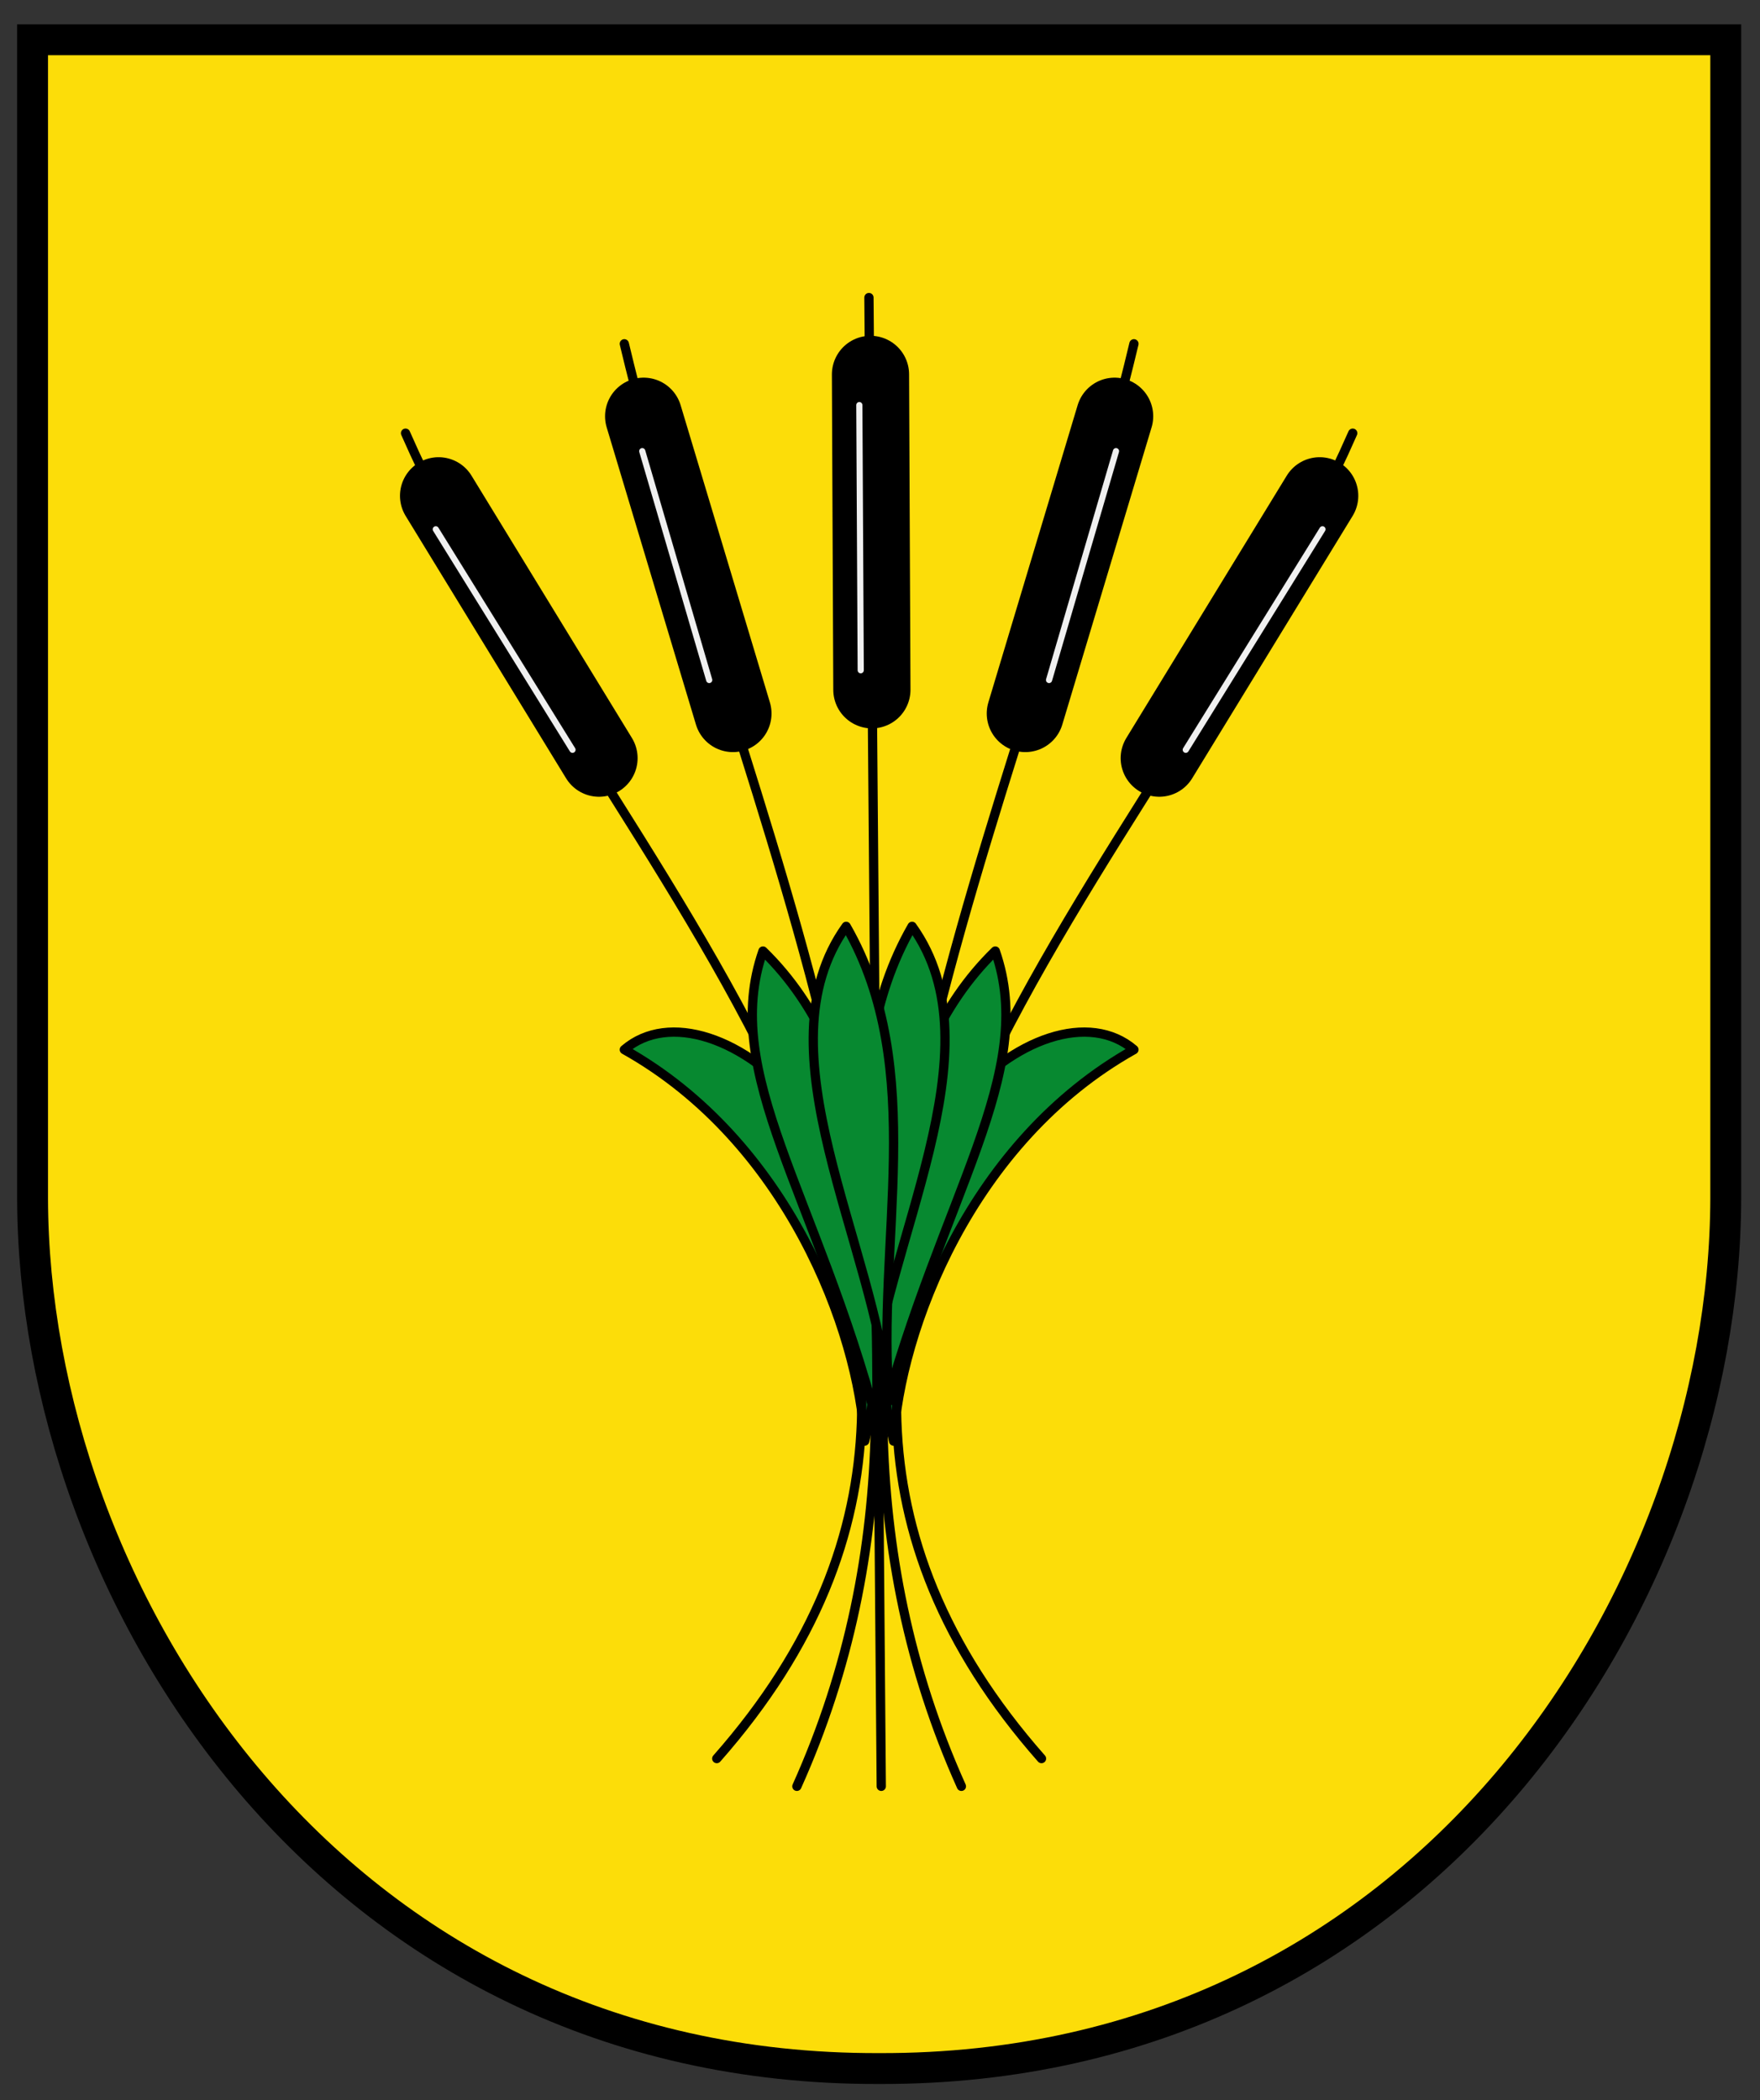 <?xml version="1.0" encoding="UTF-8" standalone="no"?>
<!-- Created with Inkscape (http://www.inkscape.org/) -->

<svg
   xmlns:dc="http://purl.org/dc/elements/1.1/"
   xmlns:cc="http://creativecommons.org/ns#"
   xmlns:rdf="http://www.w3.org/1999/02/22-rdf-syntax-ns#"
   xmlns:svg="http://www.w3.org/2000/svg"
   xmlns="http://www.w3.org/2000/svg"
   xmlns:sodipodi="http://sodipodi.sourceforge.net/DTD/sodipodi-0.dtd"
   xmlns:inkscape="http://www.inkscape.org/namespaces/inkscape"
   version="1.0"
   width="570"
   height="680"
   id="svg1901"
   inkscape:version="0.48.4 r9939"
   sodipodi:docname="Coat_of_arms_of_Rehden.svg">
  <rect width="100%" height="100%" fill="#333333" stroke="none"/>
  <sodipodi:namedview
     pagecolor="#ffffff"
     bordercolor="#666666"
     borderopacity="1"
     objecttolerance="10"
     gridtolerance="10"
     guidetolerance="10"
     inkscape:pageopacity="0"
     inkscape:pageshadow="2"
     inkscape:window-width="873"
     inkscape:window-height="720"
     id="namedview27"
     showgrid="false"
     inkscape:zoom="0.34705882"
     inkscape:cx="206.47119"
     inkscape:cy="537.08484"
     inkscape:window-x="0"
     inkscape:window-y="0"
     inkscape:window-maximized="0"
     inkscape:current-layer="svg1901" />
  <defs
     id="defs1903" />
  <g
     style="opacity:1"
     id="layer1">
    <path
       d="M 10.545,12.882 L 558.909,12.882 L 558.909,387.999 C 558.581,516.568 461.902,670.309 284.727,669.713 C 107.552,670.309 10.873,516.568 10.545,387.999 L 10.545,12.882 z "
       style="color:#000000;fill:#fcdd09;fill-opacity:1;fill-rule:nonzero;stroke:#000000;stroke-width:10;stroke-linecap:butt;stroke-linejoin:miter;marker:none;marker-start:none;marker-mid:none;marker-end:none;stroke-miterlimit:4;stroke-dasharray:none;stroke-dashoffset:0;stroke-opacity:1;visibility:visible;display:inline;overflow:visible;enable-background:accumulate"
       id="path4392" />
    <path
       d="M 367.241,339.835 C 338.804,315.377 266.855,372.103 289.402,466.573 C 291.35,430.774 314.426,369.415 367.241,339.835 z "
       style="opacity:1;color:#000000;fill:#078930;fill-opacity:1;fill-rule:nonzero;stroke:#000000;stroke-width:3;stroke-linecap:butt;stroke-linejoin:round;marker:none;marker-start:none;marker-mid:none;marker-end:none;stroke-miterlimit:4;stroke-dasharray:none;stroke-dashoffset:0;stroke-opacity:1;visibility:visible;display:inline;overflow:visible;enable-background:accumulate"
       id="path4410" />
    <path
       d="M 311.357,578.342 C 242.62,425.34 330.654,265.115 367.241,111.307"
       style="opacity:1;color:#000000;fill:none;fill-opacity:1;fill-rule:nonzero;stroke:#000000;stroke-width:3;stroke-linecap:round;stroke-linejoin:miter;marker:none;marker-start:none;marker-mid:none;marker-end:none;stroke-miterlimit:4;stroke-dasharray:none;stroke-dashoffset:0;stroke-opacity:1;visibility:visible;display:inline;overflow:visible;enable-background:accumulate"
       id="path4412" />
    <path
       d="M 438.095,140.247 C 377.883,277.761 208.972,423.767 337.303,569.36"
       style="opacity:1;color:#000000;fill:none;fill-opacity:1;fill-rule:nonzero;stroke:#000000;stroke-width:3;stroke-linecap:round;stroke-linejoin:miter;marker:none;marker-start:none;marker-mid:none;marker-end:none;stroke-miterlimit:4;stroke-dasharray:none;stroke-dashoffset:0;stroke-opacity:1;visibility:visible;display:inline;overflow:visible;enable-background:accumulate"
       id="path4414" />
    <path
       d="M 322.334,307.901 C 285.961,343.325 285.356,401.743 285.41,460.585 C 304.974,386.764 336.234,347.563 322.334,307.901 z "
       style="opacity:1;color:#000000;fill:#078930;fill-opacity:1;fill-rule:nonzero;stroke:#000000;stroke-width:3;stroke-linecap:butt;stroke-linejoin:round;marker:none;marker-start:none;marker-mid:none;marker-end:none;stroke-miterlimit:4;stroke-dasharray:none;stroke-dashoffset:0;stroke-opacity:1;visibility:visible;display:inline;overflow:visible;enable-background:accumulate"
       id="path4418" />
    <path
       d="M 295.39,299.917 C 268.733,346.256 285.851,402.322 281.418,453.599 C 286.077,402.372 324.175,339.997 295.39,299.917 z "
       style="opacity:1;color:#000000;fill:#078930;fill-opacity:1;fill-rule:nonzero;stroke:#000000;stroke-width:3;stroke-linecap:butt;stroke-linejoin:round;marker:none;marker-start:none;marker-mid:none;marker-end:none;stroke-miterlimit:4;stroke-dasharray:none;stroke-dashoffset:0;stroke-opacity:1;visibility:visible;display:inline;overflow:visible;enable-background:accumulate"
       id="path4420" />
    <path
       d="M 285.41,578.342 L 281.418,96.338"
       style="opacity:1;color:#000000;fill:none;fill-opacity:1;fill-rule:nonzero;stroke:#000000;stroke-width:3;stroke-linecap:round;stroke-linejoin:miter;marker:none;marker-start:none;marker-mid:none;marker-end:none;stroke-miterlimit:4;stroke-dasharray:none;stroke-dashoffset:0;stroke-opacity:1;visibility:visible;display:inline;overflow:visible;enable-background:accumulate"
       id="path4422" />
    <path
       d="M 427.397,160.521 L 375.441,245.459"
       style="opacity:1;color:#000000;fill:none;fill-opacity:1;fill-rule:nonzero;stroke:#000000;stroke-width:25;stroke-linecap:round;stroke-linejoin:miter;marker:none;marker-start:none;marker-mid:none;marker-end:none;stroke-miterlimit:4;stroke-dasharray:none;stroke-dashoffset:0;stroke-opacity:1;visibility:visible;display:inline;overflow:visible;enable-background:accumulate"
       id="path4424" />
    <path
       d="M 428.3,171.365 L 384.025,242.748"
       style="opacity:1;color:#000000;fill:none;fill-opacity:1;fill-rule:nonzero;stroke:#ffffff;stroke-width:2;stroke-linecap:round;stroke-linejoin:miter;marker:none;marker-start:none;marker-mid:none;marker-end:none;stroke-miterlimit:4;stroke-dasharray:none;stroke-dashoffset:0;stroke-opacity:0.941;visibility:visible;display:inline;overflow:visible;enable-background:accumulate"
       id="path5395" />
    <path
       d="M 360.983,134.769 L 332.068,231.001"
       style="opacity:1;color:#000000;fill:none;fill-opacity:1;fill-rule:nonzero;stroke:#000000;stroke-width:25;stroke-linecap:round;stroke-linejoin:miter;marker:none;marker-start:none;marker-mid:none;marker-end:none;stroke-miterlimit:4;stroke-dasharray:none;stroke-dashoffset:0;stroke-opacity:1;visibility:visible;display:inline;overflow:visible;enable-background:accumulate"
       id="path5397" />
    <path
       d="M 361.435,146.064 L 339.749,220.158"
       style="opacity:1;color:#000000;fill:none;fill-opacity:1;fill-rule:nonzero;stroke:#ffffff;stroke-width:2;stroke-linecap:round;stroke-linejoin:miter;marker:none;marker-start:none;marker-mid:none;marker-end:none;stroke-miterlimit:4;stroke-dasharray:none;stroke-dashoffset:0;stroke-opacity:0.941;visibility:visible;display:inline;overflow:visible;enable-background:accumulate"
       id="path5399" />
    <path
       d="M 281.919,121.215 L 282.371,223.321"
       style="opacity:1;color:#000000;fill:none;fill-opacity:1;fill-rule:nonzero;stroke:#000000;stroke-width:25;stroke-linecap:round;stroke-linejoin:miter;marker:none;marker-start:none;marker-mid:none;marker-end:none;stroke-miterlimit:4;stroke-dasharray:none;stroke-dashoffset:0;stroke-opacity:1;visibility:visible;display:inline;overflow:visible;enable-background:accumulate"
       id="path5403" />
    <path
       d="M 278.305,131.155 L 278.757,216.996"
       style="opacity:1;color:#000000;fill:none;fill-opacity:1;fill-rule:nonzero;stroke:#ffffff;stroke-width:2;stroke-linecap:round;stroke-linejoin:miter;marker:none;marker-start:none;marker-mid:none;marker-end:none;stroke-miterlimit:4;stroke-dasharray:none;stroke-dashoffset:0;stroke-opacity:0.941;visibility:visible;display:inline;overflow:visible;enable-background:accumulate"
       id="path5401" />
    <path
       d="M 202.196,339.835 C 230.632,315.377 302.581,372.103 280.035,466.573 C 278.087,430.774 255.01,369.415 202.196,339.835 z "
       style="opacity:1;color:#000000;fill:#078930;fill-opacity:1;fill-rule:nonzero;stroke:#000000;stroke-width:3;stroke-linecap:butt;stroke-linejoin:round;marker:none;marker-start:none;marker-mid:none;marker-end:none;stroke-miterlimit:4;stroke-dasharray:none;stroke-dashoffset:0;stroke-opacity:1;visibility:visible;display:inline;overflow:visible;enable-background:accumulate"
       id="path5405" />
    <path
       d="M 258.08,578.342 C 326.816,425.34 238.783,265.115 202.196,111.307"
       style="opacity:1;color:#000000;fill:none;fill-opacity:1;fill-rule:nonzero;stroke:#000000;stroke-width:3;stroke-linecap:round;stroke-linejoin:miter;marker:none;marker-start:none;marker-mid:none;marker-end:none;stroke-miterlimit:4;stroke-dasharray:none;stroke-dashoffset:0;stroke-opacity:1;visibility:visible;display:inline;overflow:visible;enable-background:accumulate"
       id="path5407" />
    <path
       d="M 131.342,140.247 C 191.554,277.761 360.465,423.767 232.134,569.36"
       style="opacity:1;color:#000000;fill:none;fill-opacity:1;fill-rule:nonzero;stroke:#000000;stroke-width:3;stroke-linecap:round;stroke-linejoin:miter;marker:none;marker-start:none;marker-mid:none;marker-end:none;stroke-miterlimit:4;stroke-dasharray:none;stroke-dashoffset:0;stroke-opacity:1;visibility:visible;display:inline;overflow:visible;enable-background:accumulate"
       id="path5409" />
    <path
       d="M 247.103,307.901 C 283.476,343.325 284.081,401.743 284.026,460.585 C 264.463,386.764 233.203,347.563 247.103,307.901 z "
       style="opacity:1;color:#000000;fill:#078930;fill-opacity:1;fill-rule:nonzero;stroke:#000000;stroke-width:3;stroke-linecap:butt;stroke-linejoin:round;marker:none;marker-start:none;marker-mid:none;marker-end:none;stroke-miterlimit:4;stroke-dasharray:none;stroke-dashoffset:0;stroke-opacity:1;visibility:visible;display:inline;overflow:visible;enable-background:accumulate"
       id="path5411" />
    <path
       d="M 274.047,299.917 C 300.703,346.256 283.586,402.322 288.018,453.599 C 283.36,402.372 245.262,339.997 274.047,299.917 z "
       style="opacity:1;color:#000000;fill:#078930;fill-opacity:1;fill-rule:nonzero;stroke:#000000;stroke-width:3;stroke-linecap:butt;stroke-linejoin:round;marker:none;marker-start:none;marker-mid:none;marker-end:none;stroke-miterlimit:4;stroke-dasharray:none;stroke-dashoffset:0;stroke-opacity:1;visibility:visible;display:inline;overflow:visible;enable-background:accumulate"
       id="path5413" />
    <path
       d="M 142.04,160.521 L 193.996,245.459"
       style="opacity:1;color:#000000;fill:none;fill-opacity:1;fill-rule:nonzero;stroke:#000000;stroke-width:25;stroke-linecap:round;stroke-linejoin:miter;marker:none;marker-start:none;marker-mid:none;marker-end:none;stroke-miterlimit:4;stroke-dasharray:none;stroke-dashoffset:0;stroke-opacity:1;visibility:visible;display:inline;overflow:visible;enable-background:accumulate"
       id="path5415" />
    <path
       d="M 141.136,171.365 L 185.412,242.748"
       style="opacity:1;color:#000000;fill:none;fill-opacity:1;fill-rule:nonzero;stroke:#ffffff;stroke-width:2;stroke-linecap:round;stroke-linejoin:miter;marker:none;marker-start:none;marker-mid:none;marker-end:none;stroke-miterlimit:4;stroke-dasharray:none;stroke-dashoffset:0;stroke-opacity:0.941;visibility:visible;display:inline;overflow:visible;enable-background:accumulate"
       id="path5417" />
    <path
       d="M 208.454,134.769 L 237.368,231.001"
       style="opacity:1;color:#000000;fill:none;fill-opacity:1;fill-rule:nonzero;stroke:#000000;stroke-width:25;stroke-linecap:round;stroke-linejoin:miter;marker:none;marker-start:none;marker-mid:none;marker-end:none;stroke-miterlimit:4;stroke-dasharray:none;stroke-dashoffset:0;stroke-opacity:1;visibility:visible;display:inline;overflow:visible;enable-background:accumulate"
       id="path5419" />
    <path
       d="M 208.002,146.064 L 229.688,220.158"
       style="opacity:1;color:#000000;fill:none;fill-opacity:1;fill-rule:nonzero;stroke:#ffffff;stroke-width:2;stroke-linecap:round;stroke-linejoin:miter;marker:none;marker-start:none;marker-mid:none;marker-end:none;stroke-miterlimit:4;stroke-dasharray:none;stroke-dashoffset:0;stroke-opacity:0.941;visibility:visible;display:inline;overflow:visible;enable-background:accumulate"
       id="path5421" />
  </g>
</svg>
